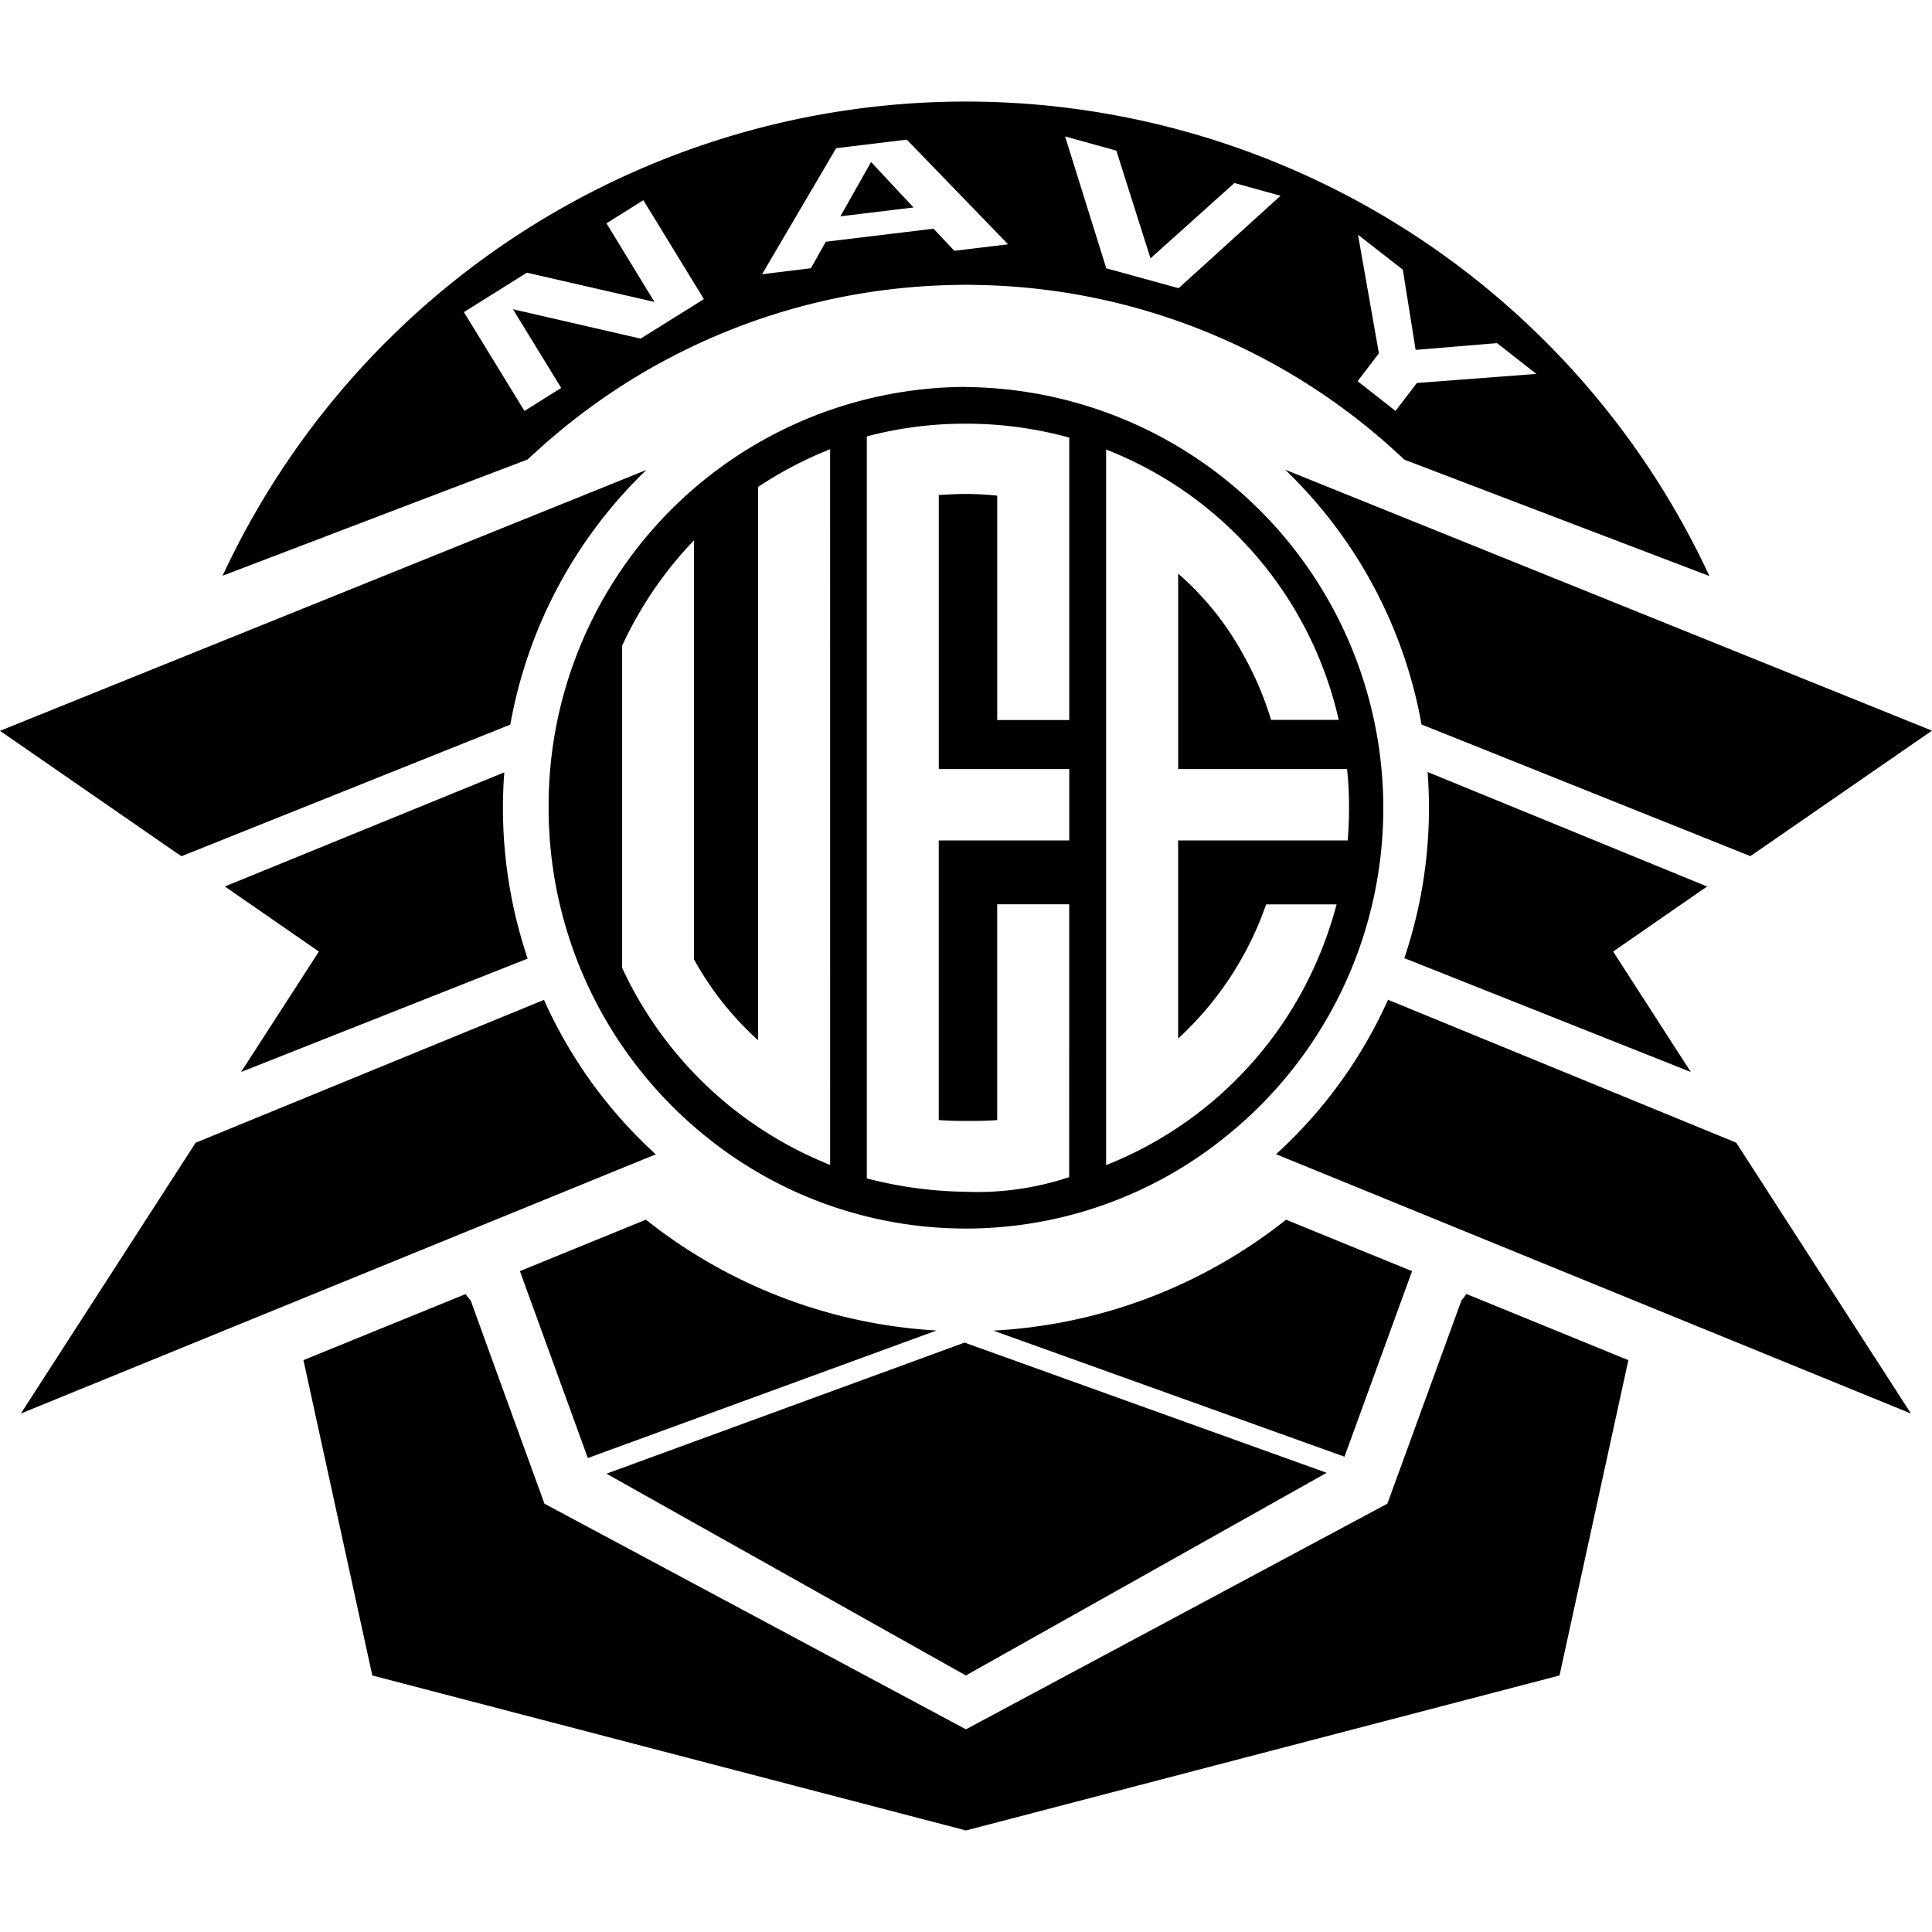<svg xmlns="http://www.w3.org/2000/svg" viewBox="0 0 50 50">
	<path d="m44.18 22.942-7.234-2.963a12.166 12.166 0 0 1-.602 4.818l7.414 2.946-2.01-3.117zm-30.524 1.866a12.182 12.182 0 0 1-.605-4.819l-7.232 2.953 2.434 1.684-2.014 3.117zm12.054 9.629 9.085 3.262 1.749-4.802-3.261-1.331a13.305 13.305 0 0 1-7.573 2.87m-12.255-1.539 1.758 4.837 9.025-3.301a13.299 13.299 0 0 1-7.522-2.868zm.622-7.02-9.015 3.698L.54 36.582l16.431-6.708a12.101 12.101 0 0 1-2.894-4m21.845 0a12.117 12.117 0 0 1-2.898 3.997l16.431 6.711-4.522-7.01zm.867-7.125 8.51 3.407.128-.087L50 18.909l-16.741-6.754a12.092 12.092 0 0 1 3.531 6.597M4.697 22.159l8.51-3.407a12.088 12.088 0 0 1 3.521-6.59L0 18.914l4.57 3.16zm10.998 15.98 9.301 5.222 9.337-5.245-9.37-3.37z"/>
	<path d="M32.15 16.896a7.62 7.62 0 0 0-1.659-2.051v5.057h4.371a9.368 9.368 0 0 1 .051.981c0 .297-.013.572-.033.868h-4.39v5.127a8.508 8.508 0 0 0 2.277-3.473h1.824a10.213 10.213 0 0 1-.606 1.682 9.933 9.933 0 0 1-5.359 5.066V11.634a9.84 9.84 0 0 1 6.02 6.997h-1.751a8.265 8.265 0 0 0-.747-1.735zm-4.48 13.568a7.52 7.52 0 0 1-2.681.379 10.656 10.656 0 0 1-2.556-.346V11.294a9.934 9.934 0 0 1 2.556-.329 10.055 10.055 0 0 1 2.683.36v7.31h-1.864v-5.807a7.393 7.393 0 0 0-.82-.044c-.235 0-.46.013-.692.027v7.091h3.376v1.848h-3.377v7.237c.235.016.454.023.692.023.287 0 .558 0 .82-.023v-5.585h1.864zm-6.186-.316a10.018 10.018 0 0 1-5.383-5.1V16.71a9.992 9.992 0 0 1 1.859-2.726v10.842a8.016 8.016 0 0 0 1.66 2.095v-14.32a10.146 10.146 0 0 1 1.863-.975zm3.514-20.135a10.837 10.837 0 0 0-10.8 10.877v.014a10.92 10.92 0 0 0 4.014 8.463 10.694 10.694 0 0 0 13.569 0 10.898 10.898 0 0 0-6.783-19.35zm-2.455-5.82-.793 1.405 1.892-.229z"/>
	<path d="m13.636 7.057 3.302.757-1.243-2.034.955-.599 1.567 2.56-1.638 1.022-3.304-.76 1.249 2.037-.951.595-1.567-2.558zm8.003-3.221 1.829-.222 2.622 2.709-1.391.168-.539-.572-2.788.337-.386.686-1.264.155zm7.252.062.884 2.788 2.172-1.95 1.194.33-2.638 2.392-1.873-.515-1.066-3.413zm6.254 2.177 1.16.904.331 2.076 2.107-.175 1.018.797-3.093.235-.552.723-.981-.77.551-.72zM13.65 11.893l.151-.135a16.454 16.454 0 0 1 10.86-4.382l.336-.007.362.007a16.458 16.458 0 0 1 10.824 4.37l.168.152 3.746 1.43 4.142 1.58A21.214 21.214 0 0 0 5.761 14.9l4.573-1.745zM37.82 33.66l-1.915 5.255-10.907 5.84-10.908-5.84-1.301-3.581-.605-1.673-.139-.169L7.853 35.2l1.782 8.161L25 47.372l15.36-4.011 1.782-8.16-4.19-1.712z"/>
</svg>

